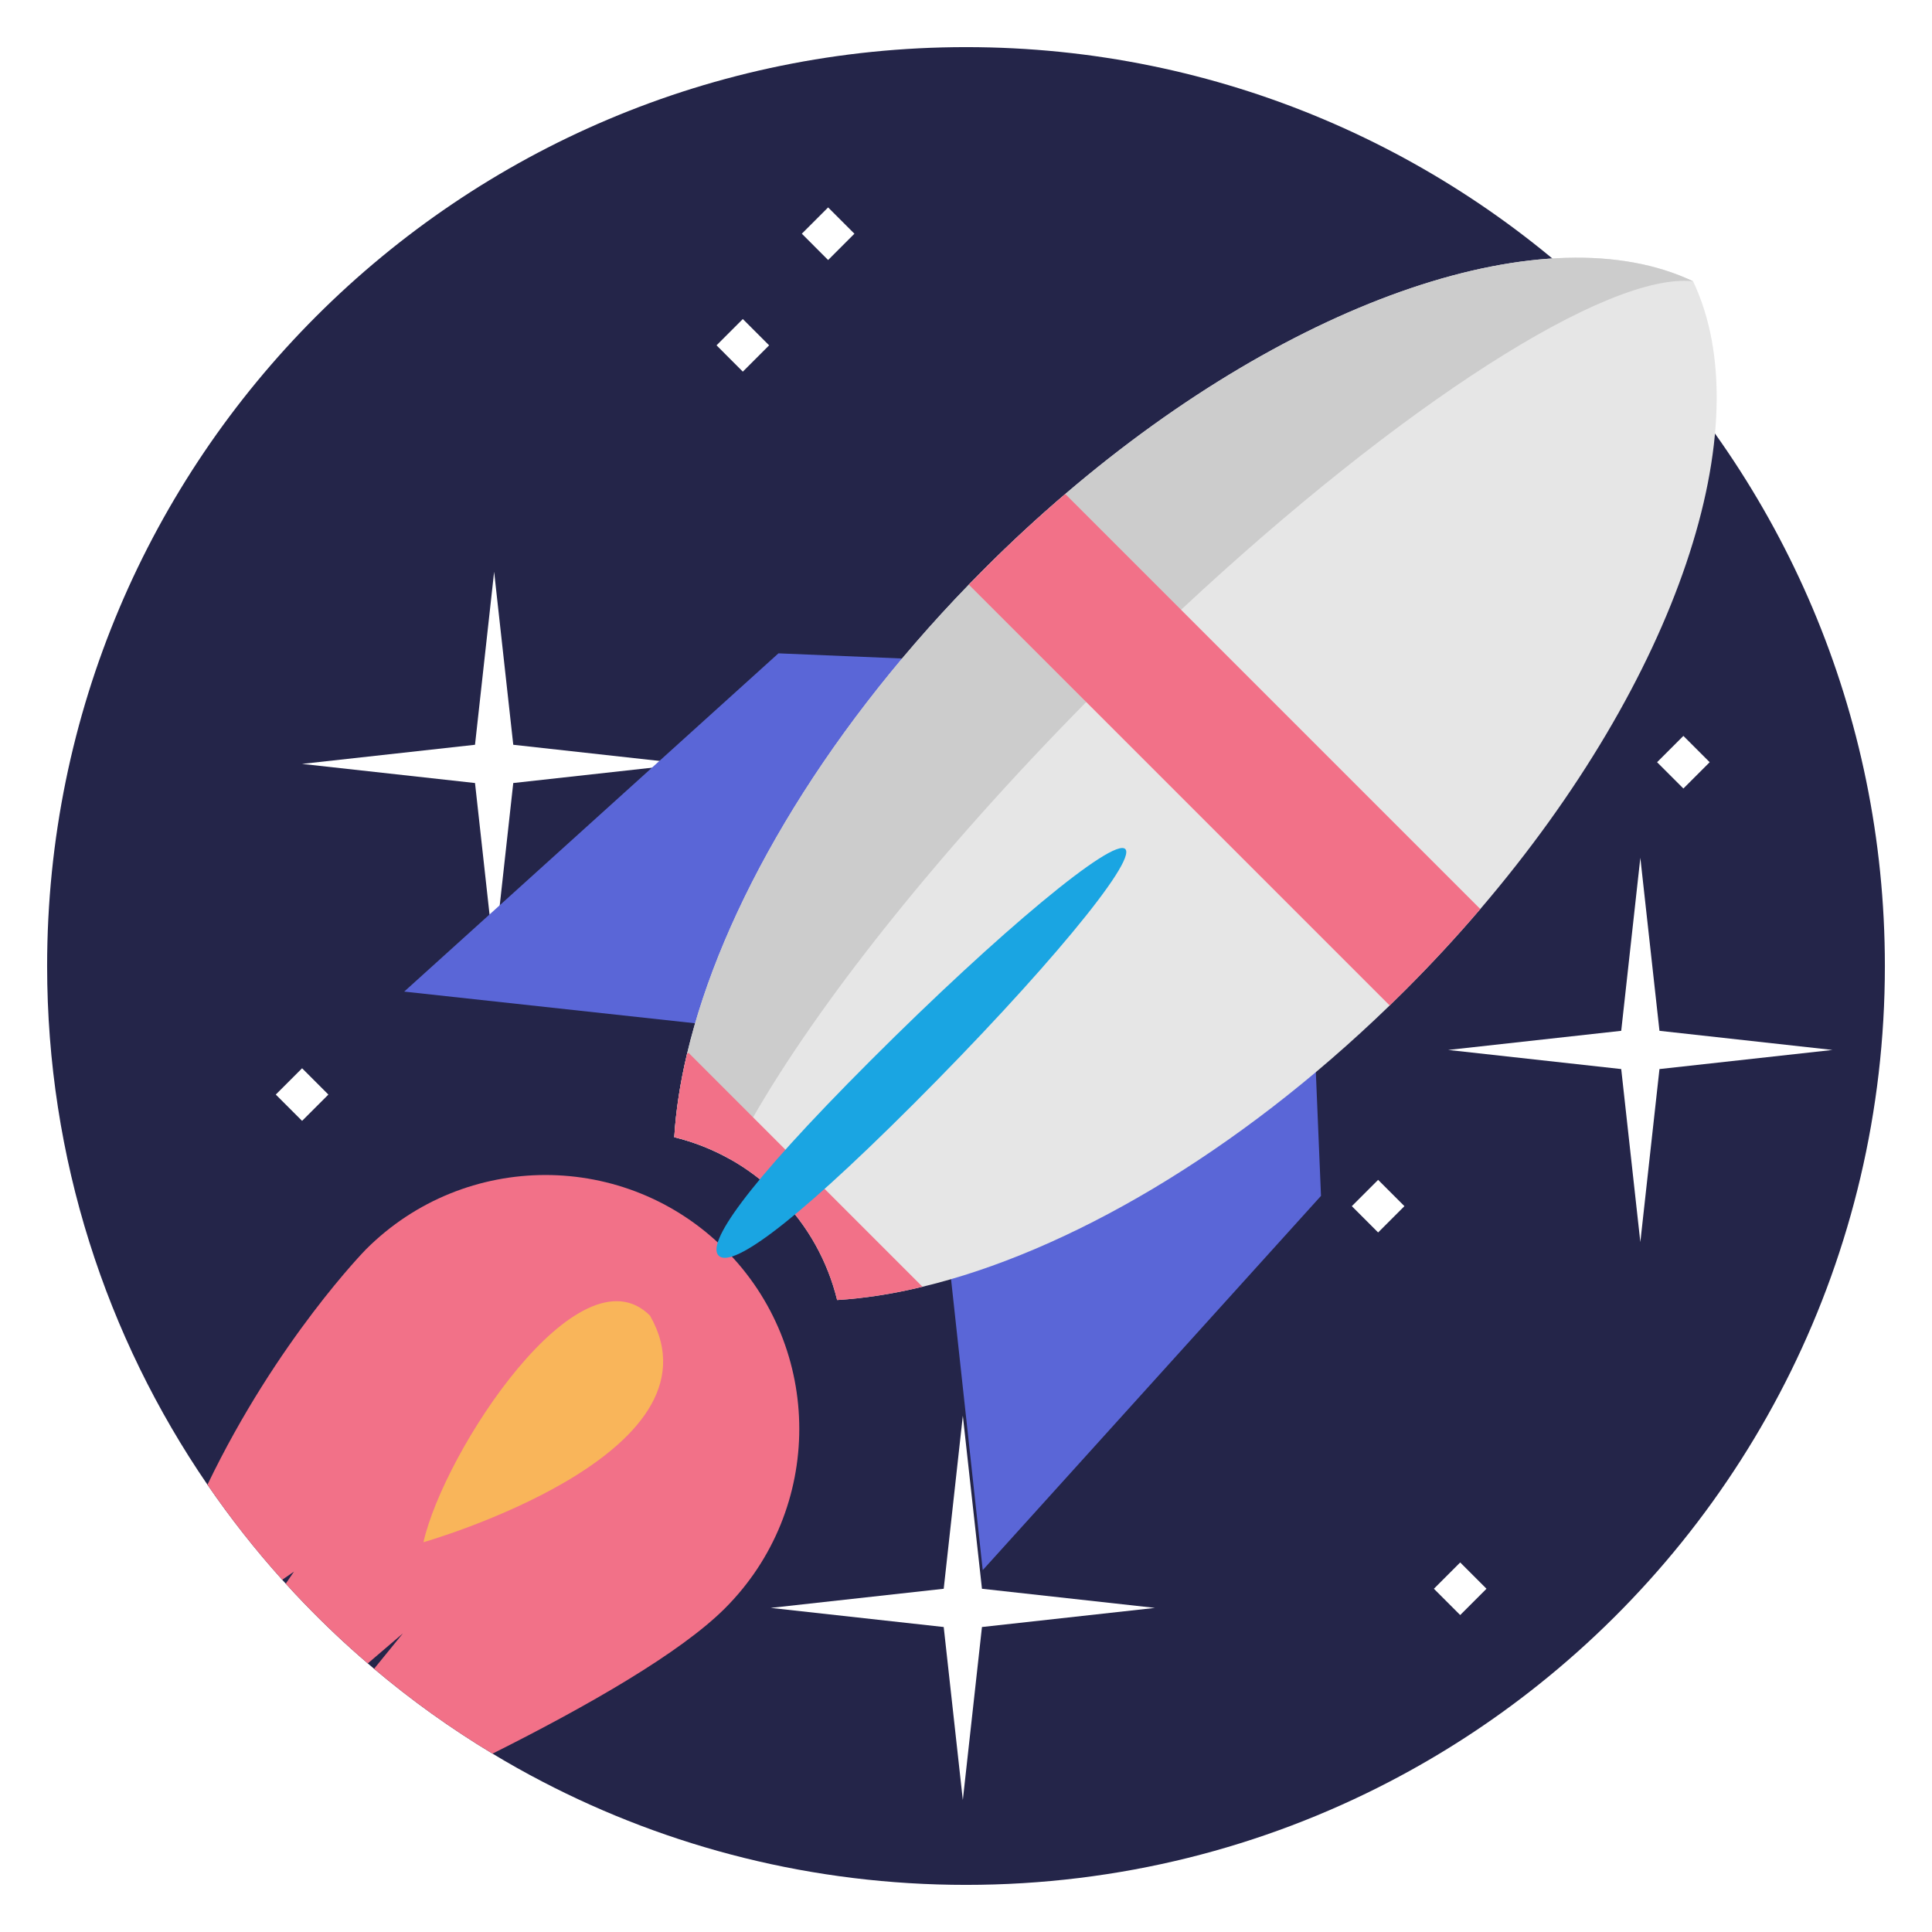 <svg width="164" height="164" viewBox="0 0 164 164" fill="none" xmlns="http://www.w3.org/2000/svg">
<g filter="url(#filter0_d)">
<path d="M160 77.998C160 102.694 148.522 124.71 130.612 139C126.691 142.133 122.463 144.89 117.98 147.224C107.215 152.83 94.979 156 82.002 156C69.025 156 56.785 152.83 46.02 147.224C44.589 146.48 43.186 145.692 41.809 144.86C38.263 142.725 34.901 140.316 31.754 137.657C31.575 137.508 31.396 137.356 31.22 137.2C29.349 135.597 27.553 133.902 25.841 132.126C25.303 131.568 24.775 131.006 24.258 130.431C24.156 130.323 24.055 130.211 23.957 130.099C21.67 127.555 19.549 124.862 17.61 122.031C9.024 109.501 4 94.335 4 77.998C4 34.919 38.923 0 82.002 0C125.077 0 160 34.919 160 77.998Z" fill="#242549"/>
<path d="M43.569 62.468L58.255 60.845L43.569 59.221L41.945 44.536L40.322 59.221L25.636 60.845L40.322 62.468L41.945 77.154L43.569 62.468Z" fill="white"/>
<path d="M140.866 86.749L155.552 85.126L140.866 83.502L139.242 68.816L137.619 83.502L122.933 85.126L137.619 86.749L139.242 101.435L140.866 86.749Z" fill="white"/>
<path d="M83.355 134.111L98.041 132.488L83.355 130.864L81.731 116.179L80.108 130.864L65.422 132.488L80.108 134.111L81.731 148.797L83.355 134.111Z" fill="white"/>
<path d="M50.81 105.705L53.042 107.937L55.274 105.705L53.042 103.472L50.81 105.705Z" fill="white"/>
<path d="M60.824 25.314L63.056 27.547L65.288 25.314L63.056 23.082L60.824 25.314Z" fill="white"/>
<path d="M114.751 98.386L116.983 100.619L119.216 98.386L116.983 96.154L114.751 98.386Z" fill="white"/>
<path d="M121.718 130.863L123.95 133.095L126.183 130.863L123.95 128.63L121.718 130.863Z" fill="white"/>
<path d="M68.064 15.839L70.296 18.072L72.528 15.839L70.296 13.607L68.064 15.839Z" fill="white"/>
<path d="M23.41 88.913L25.643 91.146L27.875 88.913L25.643 86.681L23.41 88.913Z" fill="white"/>
<path d="M140.663 60.701L142.896 62.933L145.128 60.701L142.896 58.468L140.663 60.701Z" fill="white"/>
<path d="M80.741 52.071L66.079 51.46L34.311 80.173L65.162 83.533" fill="#5A66D7"/>
<path d="M111.523 82.852L112.134 97.514L83.42 129.282L80.061 98.43" fill="#5A66D7"/>
<path d="M119.316 80.019C118.867 80.467 118.413 80.912 117.964 81.352C104.979 93.934 90.583 102.282 78.308 105.228C75.793 105.837 73.364 106.213 71.06 106.355C70.267 103.116 68.608 100.046 66.079 97.517C63.545 94.983 60.476 93.325 57.236 92.532C57.373 90.277 57.735 87.918 58.318 85.467C61.227 73.155 69.593 58.676 82.24 45.627C82.679 45.178 83.124 44.725 83.573 44.276C85.818 42.03 88.104 39.918 90.427 37.934C109.919 21.266 131.407 14.026 143.719 19.877C149.571 32.189 142.327 53.673 125.657 73.164C123.673 75.487 121.561 77.773 119.316 80.019Z" fill="#E6E6E6"/>
<path d="M100.255 47.762C98.029 49.842 95.788 52 93.543 54.246C93.094 54.694 92.649 55.148 92.205 55.593C79.449 68.532 69.373 81.302 63.843 90.992C63.16 92.188 62.551 93.329 62.01 94.42C60.493 93.563 58.885 92.935 57.235 92.532C57.373 90.278 57.735 87.918 58.317 85.466C61.226 73.155 69.593 58.676 82.239 45.627C82.678 45.178 83.123 44.724 83.572 44.275C85.817 42.03 88.104 39.918 90.427 37.934C109.918 21.265 131.407 14.026 143.719 19.877C136.475 19.093 118.959 30.305 100.255 47.762Z" fill="#CCCCCC"/>
<path d="M78.308 105.228C75.793 105.837 73.364 106.213 71.06 106.355C70.267 103.116 68.608 100.046 66.079 97.517C63.545 94.983 60.476 93.325 57.236 92.532C57.373 90.277 57.735 87.918 58.318 85.467L58.446 85.366L78.308 105.228Z" fill="#F27188"/>
<path d="M119.316 80.019C118.867 80.467 118.413 80.912 117.964 81.352L82.239 45.627C82.678 45.178 83.123 44.725 83.572 44.276C85.817 42.03 88.104 39.918 90.427 37.934L125.657 73.164C123.673 75.487 121.561 77.773 119.316 80.019Z" fill="#F27188"/>
<path d="M61.538 132.525C57.763 136.301 49.907 140.803 41.808 144.86C38.263 142.725 34.9 140.316 31.754 137.657L34.196 134.657L31.219 137.201C29.349 135.597 27.552 133.902 25.84 132.126C25.303 131.568 24.775 131.006 24.257 130.431L24.954 129.41L23.956 130.1C21.669 127.556 19.548 124.863 17.61 122.031C23.523 109.734 31.067 102.051 31.067 102.051C39.481 93.638 53.124 93.638 61.538 102.051C69.951 110.468 69.951 124.112 61.538 132.525Z" fill="#F27188"/>
<path d="M55.177 107.681C49.182 101.686 37.693 119.17 35.945 126.913C35.945 126.913 61.91 119.512 55.177 107.681Z" fill="#F9B55A"/>
<path d="M77.581 89.676C66.661 100.595 62.015 103.6 61.003 102.588C59.991 101.576 62.996 96.93 73.915 86.01C84.835 75.091 94.508 67.059 95.52 68.071C96.532 69.083 88.501 78.756 77.581 89.676Z" fill="#1AA5E2"/>
</g>
<defs>
<filter id="filter0_d" x="0" y="0" width="164" height="164" filterUnits="userSpaceOnUse" color-interpolation-filters="sRGB">
<feFlood flood-opacity="0" result="BackgroundImageFix"/>
<feColorMatrix in="SourceAlpha" type="matrix" values="0 0 0 0 0 0 0 0 0 0 0 0 0 0 0 0 0 0 127 0"/>
<feOffset dy="4"/>
<feGaussianBlur stdDeviation="2"/>
<feColorMatrix type="matrix" values="0 0 0 0 0 0 0 0 0 0 0 0 0 0 0 0 0 0 0.25 0"/>
<feBlend mode="normal" in2="BackgroundImageFix" result="effect1_dropShadow"/>
<feBlend mode="normal" in="SourceGraphic" in2="effect1_dropShadow" result="shape"/>
</filter>
</defs>
</svg>
